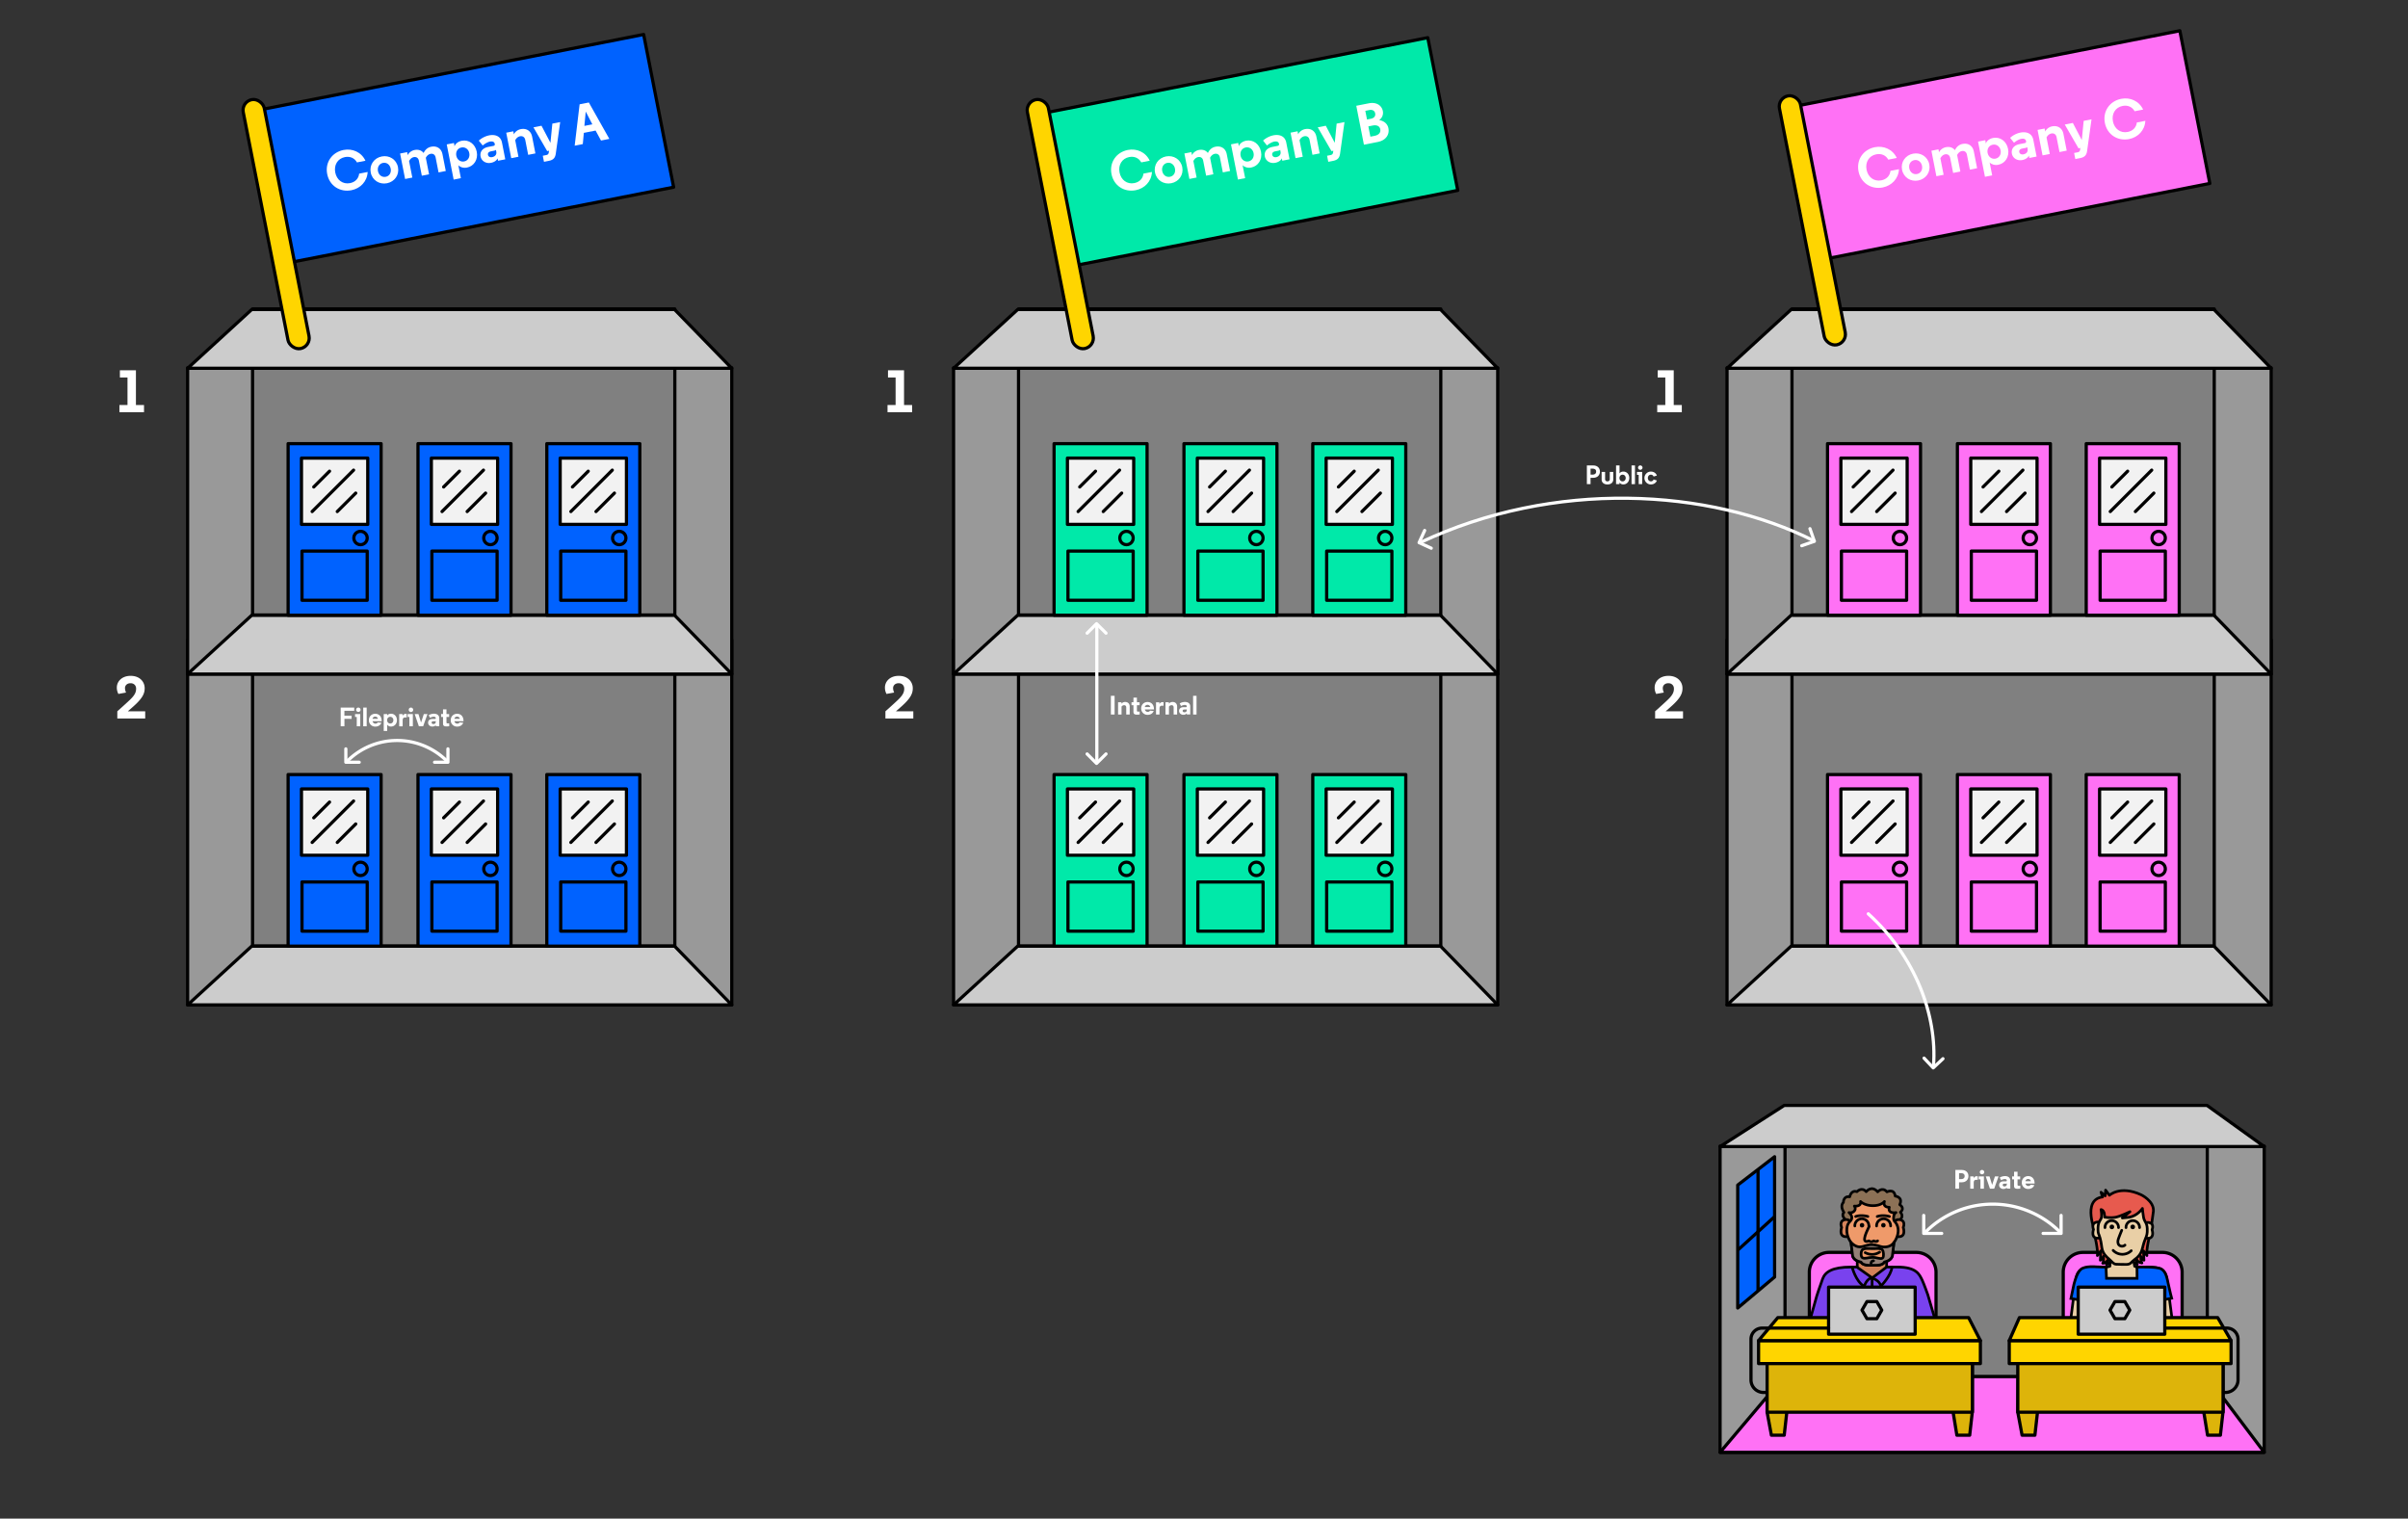 <svg id="Layer_1" data-name="Layer 1" xmlns="http://www.w3.org/2000/svg" viewBox="0 0 4505 2841"><rect x="0" y="0" width="4505" height="2841" fill="#333333" stroke="none"/><defs><style>.cls-1{fill:#999;}.cls-1,.cls-11,.cls-13,.cls-14,.cls-15,.cls-16,.cls-17,.cls-18,.cls-19,.cls-2,.cls-20,.cls-21,.cls-22,.cls-23,.cls-24,.cls-25,.cls-3,.cls-4,.cls-5,.cls-6,.cls-8,.cls-9{stroke:#000;}.cls-1,.cls-10,.cls-11,.cls-12,.cls-15,.cls-16,.cls-18,.cls-19,.cls-2,.cls-25,.cls-3,.cls-4,.cls-5,.cls-6,.cls-8,.cls-9{stroke-linecap:round;}.cls-1,.cls-10,.cls-11,.cls-12,.cls-13,.cls-14,.cls-15,.cls-16,.cls-19,.cls-2,.cls-20,.cls-21,.cls-22,.cls-23,.cls-24,.cls-25,.cls-3,.cls-4,.cls-5,.cls-6,.cls-8,.cls-9{stroke-linejoin:round;}.cls-1,.cls-10,.cls-11,.cls-12,.cls-19,.cls-2,.cls-3,.cls-4,.cls-5,.cls-6,.cls-8,.cls-9{stroke-width:6px;}.cls-2{fill:#ccc;}.cls-3{fill:gray;}.cls-17,.cls-4{fill:#0062ff;}.cls-5{fill:#f2f2f2;}.cls-12,.cls-16,.cls-18,.cls-6{fill:none;}.cls-10,.cls-7{fill:#fff;}.cls-8{fill:#00e9a9;}.cls-9{fill:#ff71f5;}.cls-10,.cls-12{stroke:#fff;}.cls-11{fill:#ffd500;}.cls-13{fill:#e75a4e;}.cls-13,.cls-14,.cls-15,.cls-16,.cls-17,.cls-18,.cls-20,.cls-21,.cls-22,.cls-23,.cls-24,.cls-25{stroke-width:5px;}.cls-14,.cls-15{fill:#e9cfa6;}.cls-17,.cls-18{stroke-miterlimit:10;}.cls-19{fill:#ddb40a;}.cls-20{fill:#d28159;}.cls-21{fill:#8c7156;}.cls-22{fill:#d6835b;}.cls-23{fill:#ef9a6a;}.cls-24{fill:#948077;}.cls-25{fill:#7942ee;}</style></defs><rect class="cls-1" x="351" y="1197" width="1018" height="683"/><polygon class="cls-2" points="1369 1880 351 1880 471 1770 1262 1770 1369 1880"/><rect class="cls-3" x="472.5" y="1199" width="790" height="570.5"/><rect class="cls-4" x="539" y="1449" width="174" height="321"/><rect class="cls-5" x="564" y="1476" width="124" height="124"/><line class="cls-6" x1="584" y1="1576" x2="661.5" y2="1498.5"/><line class="cls-6" x1="631" y1="1576" x2="665.5" y2="1541.5"/><line class="cls-6" x1="587" y1="1530" x2="616.5" y2="1500.5"/><rect class="cls-6" x="565" y="1650" width="122" height="92"/><circle class="cls-6" cx="674.5" cy="1625.5" r="12.5"/><rect class="cls-4" x="782" y="1449" width="174" height="321"/><rect class="cls-5" x="807" y="1476" width="124" height="124"/><line class="cls-6" x1="827" y1="1576" x2="904.5" y2="1498.5"/><line class="cls-6" x1="874" y1="1576" x2="908.5" y2="1541.5"/><line class="cls-6" x1="830" y1="1530" x2="859.5" y2="1500.5"/><rect class="cls-6" x="808" y="1650" width="122" height="92"/><circle class="cls-6" cx="917.5" cy="1625.5" r="12.5"/><rect class="cls-4" x="1023" y="1449" width="174" height="321"/><rect class="cls-5" x="1048" y="1476" width="124" height="124"/><line class="cls-6" x1="1068" y1="1576" x2="1145.5" y2="1498.5"/><line class="cls-6" x1="1115" y1="1576" x2="1149.5" y2="1541.5"/><line class="cls-6" x1="1071" y1="1530" x2="1100.5" y2="1500.5"/><rect class="cls-6" x="1049" y="1650" width="122" height="92"/><circle class="cls-6" cx="1158.5" cy="1625.5" r="12.5"/><rect class="cls-1" x="351" y="688" width="1018" height="573"/><polygon class="cls-2" points="1369 1261 351 1261 471 1151 1262 1151 1369 1261"/><rect class="cls-3" x="472.5" y="578" width="790" height="572.5"/><rect class="cls-4" x="539" y="830" width="174" height="321"/><rect class="cls-5" x="564" y="857" width="124" height="124"/><line class="cls-6" x1="584" y1="957" x2="661.5" y2="879.5"/><line class="cls-6" x1="631" y1="957" x2="665.5" y2="922.5"/><line class="cls-6" x1="587" y1="911" x2="616.5" y2="881.5"/><rect class="cls-6" x="565" y="1031" width="122" height="92"/><circle class="cls-6" cx="674.5" cy="1006.5" r="12.5"/><rect class="cls-4" x="782" y="830" width="174" height="321"/><rect class="cls-5" x="807" y="857" width="124" height="124"/><line class="cls-6" x1="827" y1="957" x2="904.5" y2="879.5"/><line class="cls-6" x1="874" y1="957" x2="908.5" y2="922.5"/><line class="cls-6" x1="830" y1="911" x2="859.5" y2="881.5"/><rect class="cls-6" x="808" y="1031" width="122" height="92"/><circle class="cls-6" cx="917.5" cy="1006.5" r="12.5"/><rect class="cls-4" x="1023" y="830" width="174" height="321"/><rect class="cls-5" x="1048" y="857" width="124" height="124"/><line class="cls-6" x1="1068" y1="957" x2="1145.5" y2="879.5"/><line class="cls-6" x1="1115" y1="957" x2="1149.5" y2="922.5"/><line class="cls-6" x1="1071" y1="911" x2="1100.5" y2="881.5"/><rect class="cls-6" x="1049" y="1031" width="122" height="92"/><circle class="cls-6" cx="1158.5" cy="1006.5" r="12.5"/><path class="cls-7" d="M644.38,1344.83v13.9h-7v-35h25.35v6h-18.4v9.11h13.5v6Z"/><path class="cls-7" d="M673.93,1358.73h-6.5v-17.4h-3.2v-5.5h9.7Zm-3.55-35a4.19,4.19,0,0,1,4.2,4.2,4.18,4.18,0,0,1-8.35,0A4.18,4.18,0,0,1,670.38,1323.72Z"/><path class="cls-7" d="M686,1358.73h-6.45v-35H686Z"/><path class="cls-7" d="M714,1349.18H697a5.44,5.44,0,0,0,9.85,2.25l6.75.7c-2.05,4.9-6.35,7.2-11.45,7.2a11.68,11.68,0,0,1-12-12c0-7,5-12,11.9-12,6.3,0,12,4.1,12,13.7Zm-17.2-4.35h10.25a5,5,0,0,0-5.05-4.21A5.12,5.12,0,0,0,696.83,1344.83Z"/><path class="cls-7" d="M724.38,1367.48h-6.5v-31.65h6.5v1.09c0,1.11-.1,1.61-.1,1.86,1.1-2,3.8-3.55,7.25-3.55,6.3,0,11.1,5,11.1,12s-4.85,12-11.15,12a8.24,8.24,0,0,1-7.1-3.5Zm-.15-20.2c0,3.5,2.4,6.3,5.85,6.3s5.85-2.8,5.85-6.3-2.4-6.25-5.85-6.25S724.23,1343.73,724.23,1347.28Z"/><path class="cls-7" d="M760.88,1342.23h-2.75c-3.3,0-4.8,1.55-4.8,5.55v11h-6.5v-22.9h6.3v3.65a6,6,0,0,1,6-4,7.36,7.36,0,0,1,1.8.2Z"/><path class="cls-7" d="M772.38,1358.73h-6.5v-17.4h-3.21v-5.5h9.71Zm-3.55-35a4.2,4.2,0,0,1,4.2,4.2,4.18,4.18,0,0,1-8.36,0A4.19,4.19,0,0,1,768.83,1323.72Z"/><path class="cls-7" d="M787.73,1351.73l5.2-15.9h6.85l-8.15,22.9h-8l-7.81-22.9h7.06Z"/><path class="cls-7" d="M815.23,1343.48c0-1.65-1.3-2.7-3.8-2.7a15.48,15.48,0,0,0-6.9,2.15L802,1338a19.61,19.61,0,0,1,9.81-2.8c5.2,0,10,2.39,10,8.45v15h-6.5v-2.15c-1.2,1.8-3.8,2.75-6.4,2.75-4.86,0-8-3.45-8-7.2,0-4.35,3.2-7.05,8.3-7.05h4.5c1.11,0,1.61-.5,1.61-1.35Zm0,7v-1.65a2.84,2.84,0,0,1-2,.5h-2.45c-2,0-3.25.9-3.25,2.5s1.25,2.7,3.25,2.7C813.12,1354.58,815.23,1353.38,815.23,1350.53Z"/><path class="cls-7" d="M835.28,1327.12v8.71h5v5.5h-5v10.35c0,1.45,1.14,1.65,2.14,1.65,1.66,0,3-.15,3-.15v5.55s-3.15.3-5,.3c-3.26,0-6.61-.55-6.61-5.15v-12.55h-3.6v-5.5h3.6v-8.71Z"/><path class="cls-7" d="M867.18,1349.18H850.12a5.44,5.44,0,0,0,9.85,2.25l6.76.7c-2.06,4.9-6.35,7.2-11.46,7.2a11.68,11.68,0,0,1-12-12c0-7,5.05-12,11.9-12,6.3,0,12,4.1,12,13.7ZM850,1344.83h10.25a5,5,0,0,0-5.05-4.21A5.12,5.12,0,0,0,850,1344.83Z"/><polygon class="cls-2" points="1369 689 351 689 471 579 1262 579 1369 689"/><rect class="cls-1" x="1784" y="1197" width="1018" height="683"/><polygon class="cls-2" points="2802 1880 1784 1880 1904 1770 2695 1770 2802 1880"/><rect class="cls-3" x="1905.5" y="1199" width="790" height="570.5"/><rect class="cls-8" x="1972" y="1449" width="174" height="321"/><rect class="cls-5" x="1997" y="1476" width="124" height="124"/><line class="cls-6" x1="2017" y1="1576" x2="2094.5" y2="1498.5"/><line class="cls-6" x1="2064" y1="1576" x2="2098.5" y2="1541.5"/><line class="cls-6" x1="2020" y1="1530" x2="2049.5" y2="1500.5"/><rect class="cls-6" x="1998" y="1650" width="122" height="92"/><circle class="cls-6" cx="2107.5" cy="1625.5" r="12.5"/><rect class="cls-8" x="2215" y="1449" width="174" height="321"/><rect class="cls-5" x="2240" y="1476" width="124" height="124"/><line class="cls-6" x1="2260" y1="1576" x2="2337.5" y2="1498.5"/><line class="cls-6" x1="2307" y1="1576" x2="2341.5" y2="1541.5"/><line class="cls-6" x1="2263" y1="1530" x2="2292.5" y2="1500.5"/><rect class="cls-6" x="2241" y="1650" width="122" height="92"/><circle class="cls-6" cx="2350.5" cy="1625.5" r="12.5"/><rect class="cls-8" x="2456" y="1449" width="174" height="321"/><rect class="cls-5" x="2481" y="1476" width="124" height="124"/><line class="cls-6" x1="2501" y1="1576" x2="2578.5" y2="1498.5"/><line class="cls-6" x1="2548" y1="1576" x2="2582.5" y2="1541.5"/><line class="cls-6" x1="2504" y1="1530" x2="2533.5" y2="1500.5"/><rect class="cls-6" x="2482" y="1650" width="122" height="92"/><circle class="cls-6" cx="2591.5" cy="1625.5" r="12.5"/><rect class="cls-1" x="1784" y="688" width="1018" height="573"/><polygon class="cls-2" points="2802 1261 1784 1261 1904 1151 2695 1151 2802 1261"/><rect class="cls-3" x="1905.5" y="578" width="790" height="572.5"/><rect class="cls-8" x="1972" y="830" width="174" height="321"/><rect class="cls-5" x="1997" y="857" width="124" height="124"/><line class="cls-6" x1="2017" y1="957" x2="2094.5" y2="879.5"/><line class="cls-6" x1="2064" y1="957" x2="2098.5" y2="922.5"/><line class="cls-6" x1="2020" y1="911" x2="2049.5" y2="881.5"/><rect class="cls-6" x="1998" y="1031" width="122" height="92"/><circle class="cls-6" cx="2107.5" cy="1006.5" r="12.5"/><rect class="cls-8" x="2215" y="830" width="174" height="321"/><rect class="cls-5" x="2240" y="857" width="124" height="124"/><line class="cls-6" x1="2260" y1="957" x2="2337.5" y2="879.5"/><line class="cls-6" x1="2307" y1="957" x2="2341.5" y2="922.5"/><line class="cls-6" x1="2263" y1="911" x2="2292.5" y2="881.5"/><rect class="cls-6" x="2241" y="1031" width="122" height="92"/><circle class="cls-6" cx="2350.5" cy="1006.5" r="12.5"/><rect class="cls-8" x="2456" y="830" width="174" height="321"/><rect class="cls-5" x="2481" y="857" width="124" height="124"/><line class="cls-6" x1="2501" y1="957" x2="2578.5" y2="879.5"/><line class="cls-6" x1="2548" y1="957" x2="2582.5" y2="922.5"/><line class="cls-6" x1="2504" y1="911" x2="2533.5" y2="881.5"/><rect class="cls-6" x="2482" y="1031" width="122" height="92"/><circle class="cls-6" cx="2591.5" cy="1006.5" r="12.5"/><polygon class="cls-2" points="2802 689 1784 689 1904 579 2695 579 2802 689"/><rect class="cls-1" x="3231" y="1197" width="1018" height="683"/><polygon class="cls-2" points="4249 1880 3231 1880 3351 1770 4142 1770 4249 1880"/><rect class="cls-3" x="3352.5" y="1199" width="790" height="570.5"/><rect class="cls-9" x="3419" y="1449" width="174" height="321"/><rect class="cls-5" x="3444" y="1476" width="124" height="124"/><line class="cls-6" x1="3464" y1="1576" x2="3541.5" y2="1498.5"/><line class="cls-6" x1="3511" y1="1576" x2="3545.5" y2="1541.5"/><line class="cls-6" x1="3467" y1="1530" x2="3496.5" y2="1500.5"/><rect class="cls-6" x="3445" y="1650" width="122" height="92"/><circle class="cls-6" cx="3554.5" cy="1625.5" r="12.5"/><rect class="cls-9" x="3662" y="1449" width="174" height="321"/><rect class="cls-5" x="3687" y="1476" width="124" height="124"/><line class="cls-6" x1="3707" y1="1576" x2="3784.5" y2="1498.5"/><line class="cls-6" x1="3754" y1="1576" x2="3788.5" y2="1541.5"/><line class="cls-6" x1="3710" y1="1530" x2="3739.5" y2="1500.5"/><rect class="cls-9" x="3688" y="1650" width="122" height="92"/><circle class="cls-6" cx="3797.5" cy="1625.5" r="12.5"/><rect class="cls-9" x="3903" y="1449" width="174" height="321"/><rect class="cls-5" x="3928" y="1476" width="124" height="124"/><line class="cls-6" x1="3948" y1="1576" x2="4025.5" y2="1498.5"/><line class="cls-6" x1="3995" y1="1576" x2="4029.5" y2="1541.5"/><line class="cls-6" x1="3951" y1="1530" x2="3980.5" y2="1500.5"/><rect class="cls-6" x="3929" y="1650" width="122" height="92"/><circle class="cls-6" cx="4038.5" cy="1625.5" r="12.5"/><rect class="cls-1" x="3231" y="688" width="1018" height="573"/><polygon class="cls-2" points="4249 1261 3231 1261 3351 1151 4142 1151 4249 1261"/><rect class="cls-3" x="3352.5" y="578" width="790" height="572.5"/><rect class="cls-9" x="3419" y="830" width="174" height="321"/><rect class="cls-5" x="3444" y="857" width="124" height="124"/><line class="cls-6" x1="3464" y1="957" x2="3541.5" y2="879.5"/><line class="cls-6" x1="3511" y1="957" x2="3545.5" y2="922.5"/><line class="cls-6" x1="3467" y1="911" x2="3496.5" y2="881.5"/><rect class="cls-6" x="3445" y="1031" width="122" height="92"/><circle class="cls-6" cx="3554.5" cy="1006.5" r="12.5"/><rect class="cls-9" x="3662" y="830" width="174" height="321"/><rect class="cls-5" x="3687" y="857" width="124" height="124"/><line class="cls-6" x1="3707" y1="957" x2="3784.5" y2="879.5"/><line class="cls-6" x1="3754" y1="957" x2="3788.5" y2="922.5"/><line class="cls-6" x1="3710" y1="911" x2="3739.5" y2="881.5"/><rect class="cls-6" x="3688" y="1031" width="122" height="92"/><circle class="cls-6" cx="3797.5" cy="1006.5" r="12.5"/><rect class="cls-9" x="3903" y="830" width="174" height="321"/><rect class="cls-5" x="3928" y="857" width="124" height="124"/><line class="cls-6" x1="3948" y1="957" x2="4025.5" y2="879.5"/><line class="cls-6" x1="3995" y1="957" x2="4029.5" y2="922.5"/><line class="cls-6" x1="3951" y1="911" x2="3980.5" y2="881.5"/><rect class="cls-9" x="3929" y="1031" width="122" height="92"/><circle class="cls-6" cx="4038.5" cy="1006.5" r="12.5"/><path class="cls-7" d="M3101.3,692.73h30v65h15.12v13.44h-46V757.69h15.12V706.17H3101.3Z"/><path class="cls-7" d="M3096.48,1330.69s13.22-11.65,23.18-21.06,12-15,12-21.39c0-5.38-3.7-10.08-10.42-10.08-5.93,0-10.41,3.58-10.41,9.29a20.17,20.17,0,0,0,2,8.18l-14.33,2.58a24.74,24.74,0,0,1-2.92-12.1c0-11,9.19-21.73,25.88-21.73,17.13,0,26.2,11.2,26.2,23.07,0,9.3-3,18.26-22.17,35.06l-9.3,8.18h32.48v13.44h-52.19Z"/><path class="cls-7" d="M1661.3,692.73h30v65h15.12v13.44h-46V757.69h15.12V706.17H1661.3Z"/><path class="cls-7" d="M1656.48,1330.69s13.22-11.65,23.18-21.06,12-15,12-21.39c0-5.38-3.7-10.08-10.42-10.08-5.93,0-10.41,3.58-10.41,9.29a20.17,20.17,0,0,0,2,8.18l-14.33,2.58a24.74,24.74,0,0,1-2.92-12.1c0-11,9.19-21.73,25.88-21.73,17.13,0,26.2,11.2,26.2,23.07,0,9.3-3,18.26-22.17,35.06l-9.3,8.18h32.48v13.44h-52.19Z"/><path class="cls-7" d="M224.3,692.73h30v65h15.12v13.44h-46V757.69h15.12V706.17H224.3Z"/><path class="cls-7" d="M219.48,1330.69s13.22-11.65,23.18-21.06,12-15,12-21.39c0-5.38-3.7-10.08-10.42-10.08-5.93,0-10.41,3.58-10.41,9.29a20.17,20.17,0,0,0,2,8.18l-14.33,2.58a24.74,24.74,0,0,1-2.92-12.1c0-11,9.19-21.73,25.88-21.73,17.13,0,26.2,11.2,26.2,23.07,0,9.3-3,18.26-22.17,35.06l-9.3,8.18h32.48v13.44H219.48Z"/><polygon class="cls-2" points="4249 689 3231 689 3351 579 4142 579 4249 689"/><rect class="cls-1" x="3218" y="2144" width="1018" height="573"/><polygon class="cls-9" points="4236 2717 3218 2717 3338 2575 4129 2575 4236 2717"/><rect class="cls-3" x="3339.5" y="2090" width="790" height="485"/><polygon class="cls-2" points="4236 2145 3218 2145 3338 2068 4129 2068 4236 2145"/><line class="cls-10" x1="2052" y1="1422" x2="2052" y2="1169"/><path class="cls-7" d="M2078.3,1301.72h6.95v35h-6.95Z"/><path class="cls-7" d="M2105,1313.23c5,0,8.5,3.15,8.5,8.5v15H2107v-13.35c0-2.9-1.85-4.1-3.9-4.1a6.34,6.34,0,0,0-4.85,2.6v14.85h-6.5v-22.9h6.35v.9c0,.8-.1,1.8-.1,1.8A9,9,0,0,1,2105,1313.23Z"/><path class="cls-7" d="M2127,1305.12v8.71H2132v5.5H2127v10.35c0,1.45,1.15,1.65,2.15,1.65,1.65,0,3-.15,3-.15v5.55s-3.15.3-5.05.3c-3.25,0-6.6-.55-6.6-5.15v-12.55h-3.6v-5.5h3.6v-8.71Z"/><path class="cls-7" d="M2158.9,1327.18h-17.05a5.44,5.44,0,0,0,9.85,2.25l6.75.7c-2,4.9-6.35,7.2-11.45,7.2a11.68,11.68,0,0,1-12-12c0-7,5.05-12,11.9-12,6.3,0,12,4.1,12,13.7Zm-17.2-4.35H2152a5,5,0,0,0-5-4.21A5.12,5.12,0,0,0,2141.7,1322.83Z"/><path class="cls-7" d="M2176.8,1320.23h-2.75c-3.3,0-4.8,1.55-4.8,5.55v11h-6.5v-22.9h6.3v3.65a6,6,0,0,1,5.95-4,7.36,7.36,0,0,1,1.8.2Z"/><path class="cls-7" d="M2193.7,1313.23c5,0,8.5,3.15,8.5,8.5v15h-6.5v-13.35c0-2.9-1.85-4.1-3.9-4.1a6.34,6.34,0,0,0-4.85,2.6v14.85h-6.5v-22.9h6.35v.9c0,.8-.1,1.8-.1,1.8A9,9,0,0,1,2193.7,1313.23Z"/><path class="cls-7" d="M2220.25,1321.48c0-1.65-1.3-2.7-3.8-2.7a15.56,15.56,0,0,0-6.9,2.15L2207,1316a19.6,19.6,0,0,1,9.8-2.8c5.2,0,9.95,2.39,9.95,8.45v15h-6.5v-2.15c-1.2,1.8-3.8,2.75-6.4,2.75-4.85,0-8-3.45-8-7.2,0-4.35,3.2-7.05,8.3-7.05h4.5c1.1,0,1.6-.5,1.6-1.35Zm0,7v-1.65a2.83,2.83,0,0,1-2,.5h-2.45c-2.05,0-3.25.9-3.25,2.5s1.25,2.7,3.25,2.7C2218.15,1332.58,2220.25,1331.38,2220.25,1328.53Z"/><path class="cls-7" d="M2238.55,1336.73h-6.45v-35h6.45Z"/><path class="cls-7" d="M3665.1,2223.73h-6.9v-35h11.85c8.25,0,12.6,5.16,12.6,11.51s-4.35,11.65-12.6,11.65h-5Zm0-29v11.21h3.9c3.8,0,6.55-1.81,6.55-5.7s-2.75-5.51-6.55-5.51Z"/><path class="cls-7" d="M3700.1,2207.23h-2.75c-3.3,0-4.8,1.55-4.8,5.55v10.95h-6.5v-22.9h6.3v3.65a6,6,0,0,1,6-3.95,7.36,7.36,0,0,1,1.8.2Z"/><path class="cls-7" d="M3711.6,2223.73h-6.5v-17.4h-3.2v-5.5h9.7Zm-3.55-35a4.19,4.19,0,0,1,4.2,4.2,4.18,4.18,0,0,1-8.35,0A4.18,4.18,0,0,1,3708.05,2188.72Z"/><path class="cls-7" d="M3727,2216.73l5.2-15.9H3739l-8.15,22.9h-8l-7.8-22.9h7.05Z"/><path class="cls-7" d="M3754.45,2208.48c0-1.65-1.3-2.7-3.8-2.7a15.56,15.56,0,0,0-6.9,2.15l-2.55-4.9a19.6,19.6,0,0,1,9.8-2.8c5.2,0,9.95,2.39,9.95,8.45v15.05h-6.5v-2.15c-1.2,1.8-3.8,2.75-6.4,2.75-4.85,0-8-3.45-8-7.2,0-4.35,3.2-7.05,8.3-7.05h4.5c1.1,0,1.6-.5,1.6-1.35Zm0,7.05v-1.65a2.83,2.83,0,0,1-2,.5H3750c-2.05,0-3.25.9-3.25,2.5s1.25,2.7,3.25,2.7C3752.35,2219.58,3754.45,2218.38,3754.45,2215.53Z"/><path class="cls-7" d="M3774.5,2192.12v8.71h4.95v5.5h-4.95v10.35c0,1.45,1.15,1.65,2.15,1.65,1.65,0,3-.15,3-.15v5.55s-3.15.3-5.05.3c-3.25,0-6.6-.55-6.6-5.15v-12.55h-3.6v-5.5h3.6v-8.71Z"/><path class="cls-7" d="M3806.4,2214.18h-17.05a5.44,5.44,0,0,0,9.85,2.25l6.75.7c-2,4.9-6.35,7.2-11.45,7.2a11.68,11.68,0,0,1-12-12c0-7,5.05-12.05,11.9-12.05,6.3,0,12,4.1,12,13.7Zm-17.2-4.35h10.25a5,5,0,0,0-5-4.21A5.12,5.12,0,0,0,3789.2,2209.83Z"/><path class="cls-7" d="M2975.7,905.73h-6.9v-35h11.85c8.25,0,12.6,5.16,12.6,11.51s-4.35,11.65-12.6,11.65h-5Zm0-29v11.21h3.9c3.8,0,6.55-1.81,6.55-5.7s-2.75-5.51-6.55-5.51Z"/><path class="cls-7" d="M2996.4,897.33v-14.5h6.5v13.3a4.06,4.06,0,0,0,4.4,4.4c2.35,0,4.4-1.25,4.4-4.4v-13.3h6.45v14.5c0,4.8-3.8,9-10.85,9S2996.4,902.13,2996.4,897.33Z"/><path class="cls-7" d="M3029.9,905.73h-6.5v-35h6.5V882c0,1.5-.1,3.09-.1,3.75,1.1-1.95,3.8-3.55,7.25-3.55,6.3,0,11.1,5,11.1,12s-4.85,12.05-11.15,12.05a8.24,8.24,0,0,1-7.1-3.5Zm-.15-11.45c0,3.5,2.4,6.3,5.85,6.3s5.85-2.8,5.85-6.3-2.4-6.25-5.85-6.25S3029.75,890.73,3029.75,894.28Z"/><path class="cls-7" d="M3058.8,905.73h-6.45v-35h6.45Z"/><path class="cls-7" d="M3072.25,905.73h-6.5v-17.4h-3.2v-5.5h9.7Zm-3.55-35a4.19,4.19,0,0,1,4.2,4.2,4.18,4.18,0,0,1-8.35,0A4.18,4.18,0,0,1,3068.7,870.72Z"/><path class="cls-7" d="M3082.9,894.28c0,3.6,2.35,6.25,5.75,6.25a5.25,5.25,0,0,0,5-3.5l6.1,1.9c-1.5,4.55-6,7.4-11.2,7.4a12.05,12.05,0,1,1,0-24.1c5.2,0,9.7,2.89,11.2,7.45l-6.1,1.85a5.31,5.31,0,0,0-5-3.5C3085.25,888,3082.9,890.68,3082.9,894.28Z"/><rect class="cls-4" x="513.54" y="131.66" width="725.47" height="291.16" transform="translate(-37 174.05) rotate(-11.11)"/><path class="cls-7" d="M654.92,342.57c9.67-1.9,16-8.55,17-17.71l15.92-3.13c-.89,18-13.91,30.93-30.35,34.15-21.42,4.21-41-8.25-45.36-30.19s9.15-40.9,30.57-45.11c16.44-3.23,33.38,3.81,41,20.14l-15.91,3.12c-4.4-8.1-12.81-11.85-22.48-9.95-13.73,2.7-20.84,14.9-18.1,28.83S641.19,345.27,654.92,342.57Z"/><path class="cls-7" d="M693.59,322.77c-2.86-14.56,6.41-27.3,20.56-30.07s27.55,5.5,30.41,20.06-6.42,27.29-20.56,30.07S696.45,337.33,693.59,322.77Zm13.52-2.66c1.45,7.39,7.44,12,14.52,10.66s10.75-7.95,9.3-15.33-7.44-12.05-14.41-10.68S705.64,312.62,707.11,320.11Z"/><path class="cls-7" d="M815,294.61c-1.14-5.83-5.38-7.59-9.54-6.77-3.85.75-6.85,3.61-8.82,7.35l6.07,30.89-13.52,2.66-5.5-28c-1.12-5.72-5.27-7.61-9.54-6.77-3.85.75-6.85,3.61-8.82,7.35l6.07,30.89-13.52,2.65-9.36-47.63,13.21-2.6.37,1.87c.33,1.67.53,3.79.53,3.79a18.8,18.8,0,0,1,12.9-9.66c7.07-1.39,13.18.54,17,5.63,2.87-6.29,7.67-10.48,14.33-11.78,10.29-2,18.86,3.1,21,14.23l6.13,31.2-13.53,2.66Z"/><path class="cls-7" d="M862.23,333.29,848.71,336l-12.93-65.84,13.52-2.66.45,2.29c.45,2.29.44,3.37.55,3.89,1.49-4.51,6.45-8.94,13.63-10.35,13.11-2.57,25.15,6,28,20.54s-5.16,27.05-18.27,29.62c-6.76,1.33-13-.79-16.2-4.38Zm-8.56-42c1.42,7.29,7.56,12.13,14.74,10.72s11-8.22,9.59-15.5-7.54-12-14.72-10.61S852.21,284,853.67,291.33Z"/><path class="cls-7" d="M925.55,269c-.68-3.43-3.81-5.09-9-4.07-4.79.94-10.35,4.52-13.48,7.29l-7.31-9.15A41.59,41.59,0,0,1,915,253.25c10.82-2.12,21.68.93,24.15,13.52l6.15,31.31-13.52,2.65-.88-4.47c-1.76,4.24-6.78,7.27-12.19,8.34-10.09,2-18.06-3.91-19.59-11.71-1.77-9.05,3.78-16,14.39-18.06l9.36-1.84c2.29-.45,3.13-1.69,2.78-3.46Zm2.88,14.66-.68-3.43c-.67,1-2.08,1.49-4,1.86l-5.09,1c-4.27.84-6.4,3.2-5.74,6.53s3.7,5.1,7.86,4.29C925.71,293,929.59,289.6,928.43,283.67Z"/><path class="cls-7" d="M974.39,241.59c10.3-2,19,3.08,21.16,14.21l6.12,31.21-13.52,2.65-5.45-27.77c-1.19-6-5.53-7.77-9.79-6.94-3.95.78-7.06,3.66-9,7.39l6.07,30.9-13.52,2.65-9.36-47.64,13.21-2.59.37,1.87c.32,1.67.52,3.79.52,3.79A19.13,19.13,0,0,1,974.39,241.59Z"/><path class="cls-7" d="M1027.16,282l-3.44.68L998,238.24l15.08-3,16.75,31.93,3.53-35.91,14.67-2.88-8.21,58.87c-1,7.43-4,11.91-12.77,13.63l-9.36,1.84-2.23-11.34,6.66-1.31c2.7-.53,4.16-1.89,4.57-4.78Z"/><path class="cls-7" d="M1140,259.84l-15.6,3.06-10.14-18.64-22,4.31-1.92,21-15.19,3,9.21-77.43,17.27-3.39Zm-44-50.78-.21.05-2.48,26.41,14.88-2.92Z"/><rect class="cls-11" x="496.57" y="181.97" width="40.06" height="474.56" rx="20.03" transform="translate(-71.11 107.4) rotate(-11.11)"/><rect class="cls-8" x="1980.54" y="137.66" width="725.47" height="291.16" transform="translate(-10.66 456.85) rotate(-11.11)"/><path class="cls-7" d="M2122.18,342.52c9.67-1.9,16-8.55,17.05-17.72l15.91-3.12c-.89,18-13.91,30.93-30.35,34.15-21.42,4.21-41.05-8.25-45.36-30.2s9.15-40.9,30.57-45.1c16.44-3.23,33.38,3.81,41,20.14l-15.91,3.12c-4.4-8.1-12.81-11.85-22.48-10-13.73,2.7-20.84,14.89-18.1,28.83S2108.45,345.21,2122.18,342.52Z"/><path class="cls-7" d="M2160.85,322.72c-2.86-14.57,6.42-27.3,20.56-30.07s27.55,5.5,30.41,20.06-6.42,27.29-20.56,30.07S2163.71,337.28,2160.85,322.72Zm13.52-2.66c1.45,7.39,7.44,12,14.52,10.65s10.75-7.94,9.3-15.33-7.44-12-14.41-10.67S2172.9,312.57,2174.37,320.06Z"/><path class="cls-7" d="M2282.25,294.56c-1.14-5.83-5.38-7.59-9.54-6.77-3.85.75-6.85,3.61-8.82,7.35L2270,326l-13.52,2.66-5.5-28c-1.12-5.73-5.27-7.61-9.54-6.77-3.85.75-6.85,3.61-8.82,7.35l6.07,30.89-13.52,2.65-9.36-47.64L2229,284.6l.37,1.87c.33,1.67.53,3.79.53,3.79a18.81,18.81,0,0,1,12.9-9.67c7.07-1.38,13.18.55,17,5.63,2.87-6.28,7.67-10.47,14.33-11.77,10.3-2,18.86,3.1,21,14.23l6.13,31.2-13.52,2.66Z"/><path class="cls-7" d="M2329.49,333.24,2316,335.9,2303,270.06l13.52-2.66.45,2.29c.45,2.29.45,3.37.55,3.89,1.49-4.51,6.45-8.94,13.63-10.35,13.11-2.57,25.15,6,28,20.54s-5.16,27-18.27,29.62c-6.76,1.33-13-.79-16.2-4.38Zm-8.56-42c1.43,7.28,7.56,12.13,14.74,10.72s11-8.22,9.6-15.5-7.55-12-14.73-10.61S2319.48,283.9,2320.93,291.28Z"/><path class="cls-7" d="M2392.81,269c-.68-3.44-3.81-5.09-9-4.07-4.79.94-10.35,4.52-13.48,7.29L2363,263a41.52,41.52,0,0,1,19.24-9.83c10.82-2.12,21.68.93,24.15,13.52l6.15,31.31L2399,300.68l-.88-4.47c-1.76,4.23-6.78,7.27-12.19,8.33-10.09,2-18-3.91-19.59-11.71-1.77-9,3.78-16,14.39-18.05l9.36-1.84c2.29-.45,3.13-1.7,2.78-3.46Zm2.88,14.66-.68-3.43c-.67,1-2.08,1.49-4,1.86l-5.1,1c-4.27.84-6.39,3.2-5.74,6.53s3.7,5.1,7.86,4.29C2393,292.91,2396.85,289.55,2395.69,283.62Z"/><path class="cls-7" d="M2441.65,241.54c10.3-2,19,3.08,21.16,14.21l6.12,31.21-13.52,2.65L2450,261.84c-1.19-6-5.53-7.78-9.79-6.94-4,.78-7.06,3.66-9,7.39l6.07,30.9-13.52,2.65-9.36-47.64,13.21-2.59.37,1.87c.33,1.66.53,3.78.53,3.78A19.1,19.1,0,0,1,2441.65,241.54Z"/><path class="cls-7" d="M2494.42,282l-3.44.68-25.68-44.44,15.08-3,16.75,31.93,3.53-35.91,14.67-2.88-8.21,58.86c-1,7.44-4,11.92-12.77,13.64l-9.36,1.84-2.23-11.34,6.66-1.31c2.7-.53,4.16-1.89,4.57-4.78Z"/><path class="cls-7" d="M2580.45,224.44l0,.2c9.1,1.78,15.4,6.92,17.06,15.34,2.29,11.65-4.53,22.61-19.92,25.63l-25.9,5.09-14.3-72.81,23.51-4.62c15-2.94,24.28,4.84,26.12,14.21A16.36,16.36,0,0,1,2580.45,224.44Zm-26.15-17.12,3.18,16.23,7.39-1.45c5.2-1,9-4.46,7.85-10.08s-6-7.13-11-6.15Zm9.49,48.37,7.49-1.47c8.74-1.72,12.11-6.59,10.94-12.52-1.2-6.14-6.91-8.26-14-6.87l-8.21,1.62Z"/><rect class="cls-11" x="1963.57" y="181.97" width="40.06" height="474.56" rx="20.03" transform="translate(-43.61 390.09) rotate(-11.11)"/><rect class="cls-9" x="3387.54" y="124.66" width="725.47" height="291.16" transform="translate(18.21 727.73) rotate(-11.11)"/><path class="cls-7" d="M3519.77,337.37c9.67-1.9,16-8.55,17-17.72l15.92-3.12c-.9,18-13.91,30.92-30.35,34.15-21.43,4.21-41.05-8.25-45.36-30.2s9.14-40.9,30.57-45.11c16.44-3.22,33.38,3.82,41,20.15l-15.91,3.12c-4.4-8.1-12.81-11.85-22.48-9.95-13.73,2.69-20.84,14.89-18.11,28.83S3506,340.06,3519.77,337.37Z"/><path class="cls-7" d="M3558.44,317.57c-2.86-14.57,6.41-27.3,20.56-30.08s27.55,5.5,30.41,20.07-6.42,27.29-20.57,30.07S3561.3,332.13,3558.44,317.57Zm13.52-2.66c1.45,7.39,7.44,12,14.51,10.65s10.76-7.94,9.31-15.33-7.44-12-14.41-10.67S3570.49,307.42,3572,314.91Z"/><path class="cls-7" d="M3679.84,289.41c-1.15-5.83-5.38-7.59-9.54-6.78-3.85.76-6.85,3.62-8.82,7.36l6.06,30.89L3654,323.53l-5.49-28c-1.12-5.72-5.28-7.6-9.54-6.77-3.85.76-6.85,3.62-8.82,7.35l6.07,30.9-13.53,2.65L3613.36,282l13.21-2.59.37,1.87c.32,1.66.52,3.79.52,3.79a18.83,18.83,0,0,1,12.91-9.67c7.07-1.39,13.17.55,17,5.63,2.87-6.29,7.67-10.47,14.33-11.78,10.29-2,18.86,3.1,21.05,14.24l6.12,31.2-13.52,2.66Z"/><path class="cls-7" d="M3727.08,328.09l-13.53,2.66-12.93-65.84,13.53-2.66.45,2.29c.45,2.29.44,3.37.54,3.89,1.5-4.51,6.46-8.94,13.64-10.35,13.1-2.57,25.15,6,28,20.53s-5.17,27.05-18.27,29.63c-6.76,1.32-13-.8-16.2-4.38Zm-8.57-42c1.43,7.28,7.57,12.13,14.75,10.72s11-8.22,9.59-15.5-7.54-12-14.72-10.61S3717.06,278.75,3718.51,286.13Z"/><path class="cls-7" d="M3790.39,263.8c-.67-3.43-3.8-5.08-9-4.06-4.78.94-10.34,4.52-13.47,7.29l-7.31-9.15a41.59,41.59,0,0,1,19.25-9.83c10.81-2.12,21.68.93,24.15,13.52l6.15,31.31-13.53,2.65-.87-4.47c-1.77,4.23-6.79,7.27-12.2,8.33-10.09,2-18.05-3.91-19.58-11.71-1.78-9.05,3.78-16,14.39-18.05l9.36-1.84c2.29-.45,3.12-1.7,2.78-3.46Zm2.88,14.67-.67-3.43c-.67,1-2.08,1.49-4,1.86l-5.09,1c-4.27.83-6.4,3.2-5.74,6.53s3.7,5.1,7.86,4.28C3790.56,287.75,3794.44,284.4,3793.27,278.47Z"/><path class="cls-7" d="M3839.24,236.39c10.3-2,19,3.08,21.15,14.21l6.13,31.2L3853,284.46l-5.46-27.77c-1.18-6-5.52-7.78-9.78-6.94-4,.78-7.06,3.66-9,7.39l6.07,30.9-13.53,2.65-9.35-47.64,13.21-2.59.37,1.87c.32,1.66.52,3.78.52,3.78A19.12,19.12,0,0,1,3839.24,236.39Z"/><path class="cls-7" d="M3892,276.8l-3.43.67L3862.88,233l15.09-3L3894.72,262l3.53-35.91,14.67-2.88-8.21,58.86c-1,7.44-4,11.92-12.77,13.64l-9.36,1.84-2.23-11.34,6.66-1.31a5.06,5.06,0,0,0,4.57-4.79Z"/><path class="cls-7" d="M3980.64,246.86c9.68-1.9,16-8.55,17.05-17.71l15.92-3.13c-.9,18-13.91,30.93-30.35,34.16-21.43,4.2-41.05-8.26-45.36-30.2s9.14-40.9,30.57-45.11c16.44-3.23,33.37,3.82,41,20.14l-15.91,3.12c-4.4-8.1-12.81-11.85-22.48-9.95-13.73,2.7-20.84,14.9-18.11,28.84S3966.92,249.56,3980.64,246.86Z"/><rect class="cls-11" x="3370.57" y="174.97" width="40.06" height="474.56" rx="20.03" transform="translate(-15.89 661.08) rotate(-11.11)"/><polyline class="cls-12" points="2069.18 1410.5 2051.5 1428.18 2033.82 1410.5"/><polyline class="cls-12" points="2033.82 1184.5 2051.5 1166.82 2069.18 1184.5"/><path class="cls-12" d="M836.34,1424a131.93,131.93,0,0,0-186.68,0"/><polyline class="cls-12" points="838 1401 838 1426 813 1426"/><polyline class="cls-12" points="672 1426 647 1426 647 1401"/><path class="cls-12" d="M3853.76,2304.77a177.51,177.51,0,0,0-251.18,0"/><polyline class="cls-12" points="3856 2273.82 3856 2307.46 3822.36 2307.46"/><polyline class="cls-12" points="3632.64 2307.46 3599 2307.46 3599 2273.82"/><polyline class="cls-12" points="2677.63 1025.57 2654.91 1015.15 2665.32 992.42"/><polyline class="cls-12" points="3386.16 989.07 3394.4 1012.67 3370.8 1020.92"/><path class="cls-12" d="M3394,1012c-196.87-99.29-487.84-114.75-737,3"/><path class="cls-12" d="M3617.3,1993.77c7-94.5-33.83-204.35-122-284.17"/><polyline class="cls-12" points="3634.98 1980.65 3616.77 1997.78 3599.64 1979.57"/><path class="cls-9" d="M3422,2343h163a37,37,0,0,1,37,37v105a0,0,0,0,1,0,0H3385a0,0,0,0,1,0,0V2380A37,37,0,0,1,3422,2343Z"/><path class="cls-9" d="M3897,2343h148.43a37,37,0,0,1,37,37v105a0,0,0,0,1,0,0H3860a0,0,0,0,1,0,0V2380A37,37,0,0,1,3897,2343Z"/><polygon class="cls-4" points="3320 2389 3251 2447 3251 2217 3320 2164 3320 2389"/><line class="cls-6" x1="3289" y1="2190" x2="3289" y2="2414"/><line class="cls-6" x1="3253" y1="2337" x2="3319" y2="2277"/><path class="cls-13" d="M3957.31,2353.13c-1.81,9.31-16.39,12.38-16.39,12.38,3-2.55,3-8.62,3-8.62-5.62,7.54-10.11,6.42-10.11,6.42,2.25-3.31,1.59-13,1.59-13-.9,3.16-6,7.37-6,7.37l.9-17.58-6.46,8.86c1.8-9.61-5.11-38.46-5.11-38.46l34.56,10.82Z"/><path class="cls-13" d="M3983.08,2353.13c1.8,9.31,15.42,12.28,15.42,12.28-3-2.56-.55-8.52-.55-8.52,1.76,5,9.3,5.94,9.3,5.94-2.25-3.31-2.24-12.56-2.24-12.56.9,3.16,6,7.37,6,7.37l-.9-17.58,6.46,8.86c-1.8-9.61,5.11-38.46,5.11-38.46l-34.56,10.82Z"/><path class="cls-13" d="M3933.55,2239.34l-2.86-8.94,7.86,6.79.72-10.72,7.14,9.65s20-18.93,59-1.07c0,0,24.51,11.41,23.31,30.64l-6.16,44.75-101.86-3.22S3893.75,2244.35,3933.55,2239.34Z"/><polygon class="cls-14" points="3990.21 2350.85 3993.61 2368.91 4003.81 2372.74 4003.81 2422.77 3918.08 2417.04 3940.23 2370.77 3947.32 2368.83 3948.99 2350.11 3990.21 2350.85"/><path class="cls-15" d="M4011.53,2289.43A11.12,11.12,0,0,1,4023,2288c4.59,2.11,5.22,7,3.13,12.61,0,0,5.34,15.7-7.19,15.93-12,.22-9.78-7.14-9.78-7.14"/><path class="cls-15" d="M3931.59,2288.71a11.32,11.32,0,0,0-11.74-1.48c-4.69,2.15-5.33,7.19-3.2,12.87,0,0-5.44,16,7.34,16.24,12.25.22,10-7.28,10-7.28"/><path class="cls-14" d="M3930.69,2262.83s2.6,12.23,0,17.15c-2.8,5.3-5.69,7.54-5.69,20,0,8.79,1.5,7.49,3.9,16.21,5.54,20.1-.52,25,18.76,41.09,3.24,2.7,6.25,7.62,11.14,7.86,5.85.29,14.57.36,19.39.36,8.34,0,9.27-4.82,14.87-8.73,17.13-11.94,13.2-21.82,20.43-38.7,2.86-6.67,4-9.92,3.69-19.21-.46-12-5-12.17-6.9-21.25-1.1-5.12-2.15-16.89-2.15-16.89s-9.11,14.21-25.45,16.62c-3.9.57-12.17,1.22-12.17,1.22l14.31-11.67s-18.1,8.8-27.21,10.41c-9.73,1.71-20.29-.3-20.29-.3S3938.46,2264.44,3930.69,2262.83Z"/><path class="cls-16" d="M4002.79,2296.63a12.69,12.69,0,1,0-25.37,0"/><circle cx="3990.02" cy="2295.31" r="4.31"/><circle cx="3951.02" cy="2295.31" r="4.31"/><path class="cls-16" d="M3963.43,2296.63a12.69,12.69,0,1,0-25.37,0"/><path class="cls-16" d="M3969.43,2301.68s-5.5,13.18-6.75,17.76c-.59,2.17-.89,6.69,1.33,9.35a8.2,8.2,0,0,0,11.49.58"/><path class="cls-16" d="M3953.4,2339.22a23.92,23.92,0,0,0,33.84.63"/><path class="cls-14" d="M4065,2478.27h-48.4l-.52-107.65a133.37,133.37,0,0,1,17.65.93c5.14.68,11.34,3.67,13.62,6.13,5.62,6.08,6,12.1,7.37,21.86,1.55,11.1,2.73,21.06,2.73,21.06Z"/><path class="cls-14" d="M3872.64,2478.92H3921l.53-108.3a133.31,133.31,0,0,0-17.65.93c-5.15.69-11.35,3.7-13.62,6.17-5.62,6.12-6,12.17-7.37,22-1.55,11.17-2.73,21.19-2.73,21.19Z"/><path class="cls-17" d="M4029.53,2434.89l33.32-6.14s-3.66-13.61-6.69-28.44c-2.16-10.52-4.31-21-12.19-26.06-8.27-5.26-46-3.66-46-3.66l.15,20.91h-57.2l-.88-20.87-18.44-.66s-20.66-2.12-28.68,4.76c-8.36,7.17-13.14,28.92-13.14,28.92l-5.36,25.62,32.91,5.28-3.78,44.5,129.44-.64Z"/><line class="cls-18" x1="4027.71" y1="2417.04" x2="4029.53" y2="2435.05"/><line class="cls-18" x1="3908.84" y1="2416.08" x2="3907.24" y2="2434.73"/><polygon class="cls-19" points="4154 2685 4130 2685 4123 2642 4123 2551 4159 2551 4159 2640.51 4154 2685"/><polygon class="cls-19" points="3807 2685 3783 2685 3775 2642 3776 2551 3812 2551 3812 2640.51 3807 2685"/><rect class="cls-19" x="3775" y="2523" width="384" height="119"/><rect class="cls-11" x="3759" y="2508" width="415" height="43"/><polygon class="cls-11" points="4174 2508 3759 2508 3778 2465 4149 2465 4174 2508"/><rect class="cls-20" x="3474.65" y="2341.4" width="54.96" height="75.97"/><path class="cls-21" d="M3450.91,2279.9s-6.51-6.31-1.2-11.8c0,0-8.2-11.52-1-18.66,0,0-.24-12.62,11.82-10.42,0,0,2.41-13.45,13.5-9.61,0,0,8.8-9.74,17.36,0,0,0,9.88-12.89,21.46.28,0,0,8.56-10,17.36,0,0,0,13.5-6.86,15.43,7.95,0,0,15.19,1.55,8.44,16,0,0,10.6,6.27,1.2,14.16,0,0,6.75,6.59.48,12.9l-7.95,13.44-93.07-3.29Z"/><path class="cls-22" d="M3544.85,2284.24a12,12,0,0,1,12.45-1.57c5,2.29,5.65,7.63,3.39,13.66,0,0,5.78,17-7.78,17.23-13,.24-10.58-7.72-10.58-7.72"/><path class="cls-22" d="M3461.23,2284.24a12,12,0,0,0-12.46-1.57c-5,2.29-5.65,7.63-3.39,13.66,0,0-5.77,17,7.79,17.23,13,.24,10.57-7.72,10.57-7.72"/><path class="cls-23" d="M3546.15,2286.85c-1.81-2.42-4.34-3.28-3.21-11.43.77-5.57,4.14-7,4.14-7s-6.82,1.55-11-1.82c-3.37-2.73-1.44-8-1.44-8s-12.7.64-9.18-10.84c0,0-5.77,7.79-21.36,7.79-16.08,0-23.3-7.79-23.3-7.79,1.92,10.2-11.58,8.59-11.58,8.59s3.94,5.06-.48,9.48a9.78,9.78,0,0,1-9.54,2.63s5.25,4.18,5.25,9.43c0,4.5-3.37,7-5,9-3.77,4.53-4.25,10.06-4.3,14.75-.15,12.72,7.9,22.82,7.9,22.82l2.7,22.95s-.62,10.32,16,13.75c1.46,2.61,5.43,6,16.18,6h11.25c11,0,14.91-3.53,16.28-6.17,15.73-3.6,15.12-13.56,15.12-13.56l2.7-22.95s7.29-9.14,7.87-21A25.1,25.1,0,0,0,3546.15,2286.85Z"/><path class="cls-24" d="M3543.25,2324.44l-2.7,22.95s.61,10-15.12,13.56c-1.37,2.64-5.27,6.17-16.28,6.17H3497.9c-10.75,0-14.72-3.37-16.18-6-16.6-3.43-16-13.75-16-13.75l-2.7-22.95s7.86,8.51,16.32,8.27c8.68-.24,12.69-4.29,22.14-4.21,9.87.09,15.78,3.9,21.1,4.32C3528.32,2333.27,3537.7,2332.54,3543.25,2324.44Z"/><path class="cls-23" d="M3484.59,2353.07c4.32,2.48,10.37-.8,18.64-.8,8,0,14.38,3.72,18.49,1.53,1.87-1,2-4,2-8.2,0-1.93-.9-6.18-2.33-7.47-3.51-3.18-8.92-2.25-18.41-2.25-9.8,0-13.18-.81-17.76,1.52-1.75.89-3.37,3.7-3.37,8.44C3481.86,2350.18,3482.81,2352.06,3484.59,2353.07Z"/><path class="cls-16" d="M3537.06,2293.57a13.13,13.13,0,1,0-26.25,0"/><circle cx="3523.55" cy="2292.2" r="4.2"/><circle cx="3483.55" cy="2292.2" r="4.2"/><path class="cls-16" d="M3496.34,2293.57a13.13,13.13,0,1,0-26.25,0"/><path class="cls-16" d="M3496.84,2294.67s-10.84,20.17-8.17,25.93c1.72,3.73,7.72.78,7.72.78s4.5,3.65,9,0c0,0,4.3,2.76,7.35,0"/><path class="cls-16" d="M3489.5,2343.5c10,5,19,4,27-1"/><path class="cls-16" d="M3500.47,2363.36a4.61,4.61,0,0,1,4.61-4.61"/><path class="cls-16" d="M3471.65,2275.82a34.59,34.59,0,0,1,11.41-1.61,44,44,0,0,1,11.41,1.61"/><path class="cls-16" d="M3512,2275.82a34.63,34.63,0,0,1,11.42-1.61,44.12,44.12,0,0,1,11.41,1.61"/><path class="cls-25" d="M3470.38,2370.4h-7.28c-35.35,0-48.49,9.2-53.23,22-6,16.28-11.11,32.43-11.11,32.43l-14.32,51,237.56-1.23-15.38-52.46s-7.18-20.24-10.45-27.09c-5.44-11.43-11.2-24.64-46.54-24.64h-20.07l-26.95,20.33L3474,2370.4Z"/><line class="cls-16" x1="3559.93" y1="2425.42" x2="3570.17" y2="2473.68"/><line class="cls-16" x1="3444.51" y1="2427.16" x2="3434.27" y2="2475.43"/><path class="cls-16" d="M3502.45,2475.05v-84.16s14.19,4.41,16.39,15.13c0,0,18.76-18.6,20.81-35.47"/><path class="cls-16" d="M3464.94,2370.24s6.62,26.79,22.7,36.41c0,0,4.57-15.61,14.81-15.76"/><circle class="cls-25" cx="3511.59" cy="2417.68" r="4.49"/><circle class="cls-25" cx="3511.59" cy="2445.34" r="4.49"/><polygon class="cls-19" points="3685 2685 3661 2685 3654 2642 3654 2551 3690 2551 3690 2640.51 3685 2685"/><polygon class="cls-19" points="3338 2685 3314 2685 3306 2642 3307 2551 3343 2551 3343 2640.51 3338 2685"/><rect class="cls-19" x="3306" y="2523" width="384" height="119"/><rect class="cls-11" x="3290" y="2508" width="415" height="43"/><polygon class="cls-11" points="3705 2508 3290 2508 3326 2465 3683 2465 3705 2508"/><rect class="cls-2" x="3421" y="2408" width="162" height="88"/><polygon class="cls-2" points="3511.24 2435 3492.76 2435 3483.53 2451 3492.76 2467 3511.24 2467 3520.47 2451 3511.24 2435"/><rect class="cls-2" x="3888" y="2408" width="162" height="88"/><polygon class="cls-2" points="3975.24 2435 3956.76 2435 3947.53 2451 3956.76 2467 3975.24 2467 3984.47 2451 3975.24 2435"/><path class="cls-6" d="M4051,2484.61h115.26a20.73,20.73,0,0,1,20.74,20.73v76.18a23.48,23.48,0,0,1-23.48,23.48H4160"/><path class="cls-6" d="M3421,2484.61H3296.57a20.74,20.74,0,0,0-20.74,20.73v76.18a23.48,23.48,0,0,0,23.48,23.48h3.52"/></svg>
